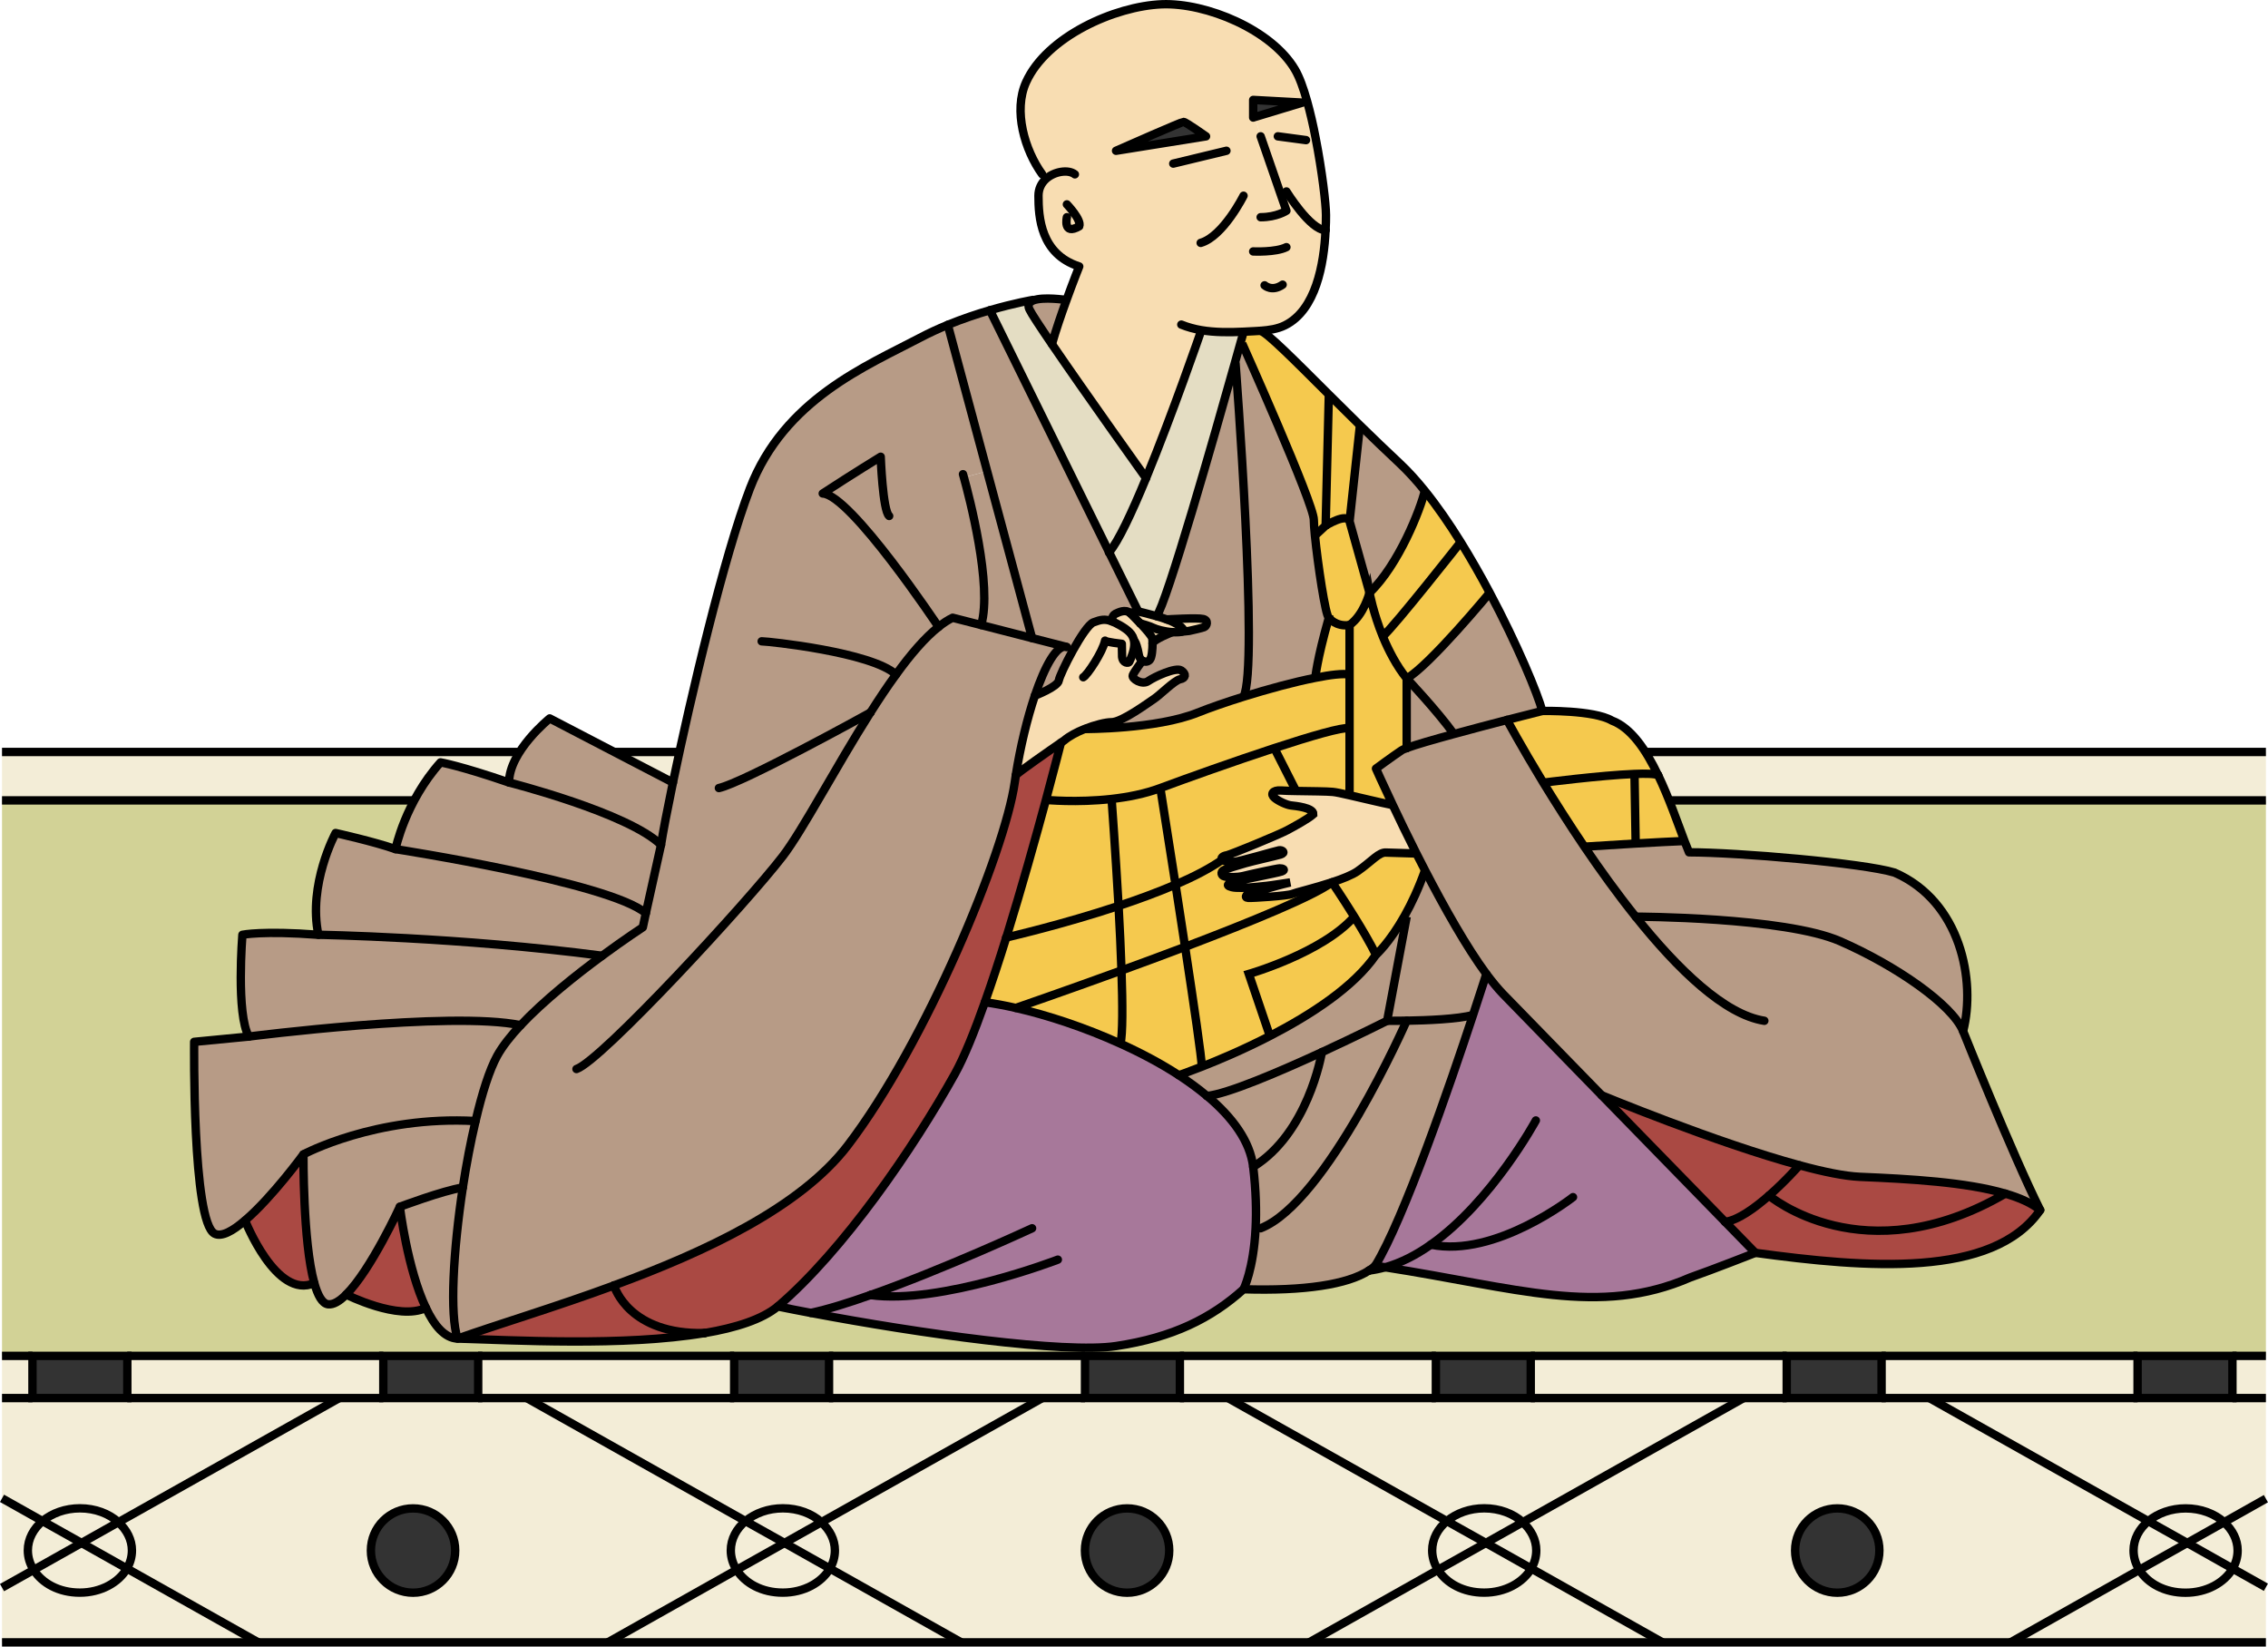 <?xml version="1.0" encoding="UTF-8"?>
<svg xmlns="http://www.w3.org/2000/svg" viewBox="0 0 270.4 196.26">
  <defs>
    <style>
      .cls-1 {
        fill: #f8ddb2;
      }

      .cls-1, .cls-2, .cls-3, .cls-4, .cls-5, .cls-6, .cls-7, .cls-8, .cls-9 {
        stroke-width: 0px;
      }

      .cls-10 {
        stroke-miterlimit: 10;
      }

      .cls-10, .cls-11 {
        fill: none;
        stroke: #000;
      }

      .cls-2 {
        fill: #f3edd7;
      }

      .cls-11 {
        stroke-linecap: round;
        stroke-linejoin: round;
      }

      .cls-3 {
        fill: #e4ddc3;
      }

      .cls-4 {
        fill: #333;
      }

      .cls-5 {
        fill: #a7789a;
      }

      .cls-6 {
        fill: #d2d296;
      }

      .cls-7 {
        fill: #aa4943;
      }

      .cls-8 {
        fill: #b79b86;
      }

      .cls-9 {
        fill: #f5c94e;
      }
    </style>
  </defs>
  <g id="_畳" data-name="畳">
    <g>
      <g>
        <rect class="cls-2" x=".24" y="161.61" width="3.62" height="5.03"/>
        <path class="cls-2" d="m270.15,189.19v6.57h-30.45l15.35-8.63c1.03,1.62,3.11,2.72,5.51,2.72s4.62-1.18,5.62-2.88l3.97,2.23Z"/>
        <path class="cls-2" d="m270.15,178.63v10.56l-3.97-2.23c.38-.65.59-1.38.59-2.14,0-1.3-.62-2.48-1.62-3.38l4.99-2.8Z"/>
        <path class="cls-2" d="m270.15,166.64v11.99l-4.99,2.8c-1.14-1.01-2.77-1.64-4.59-1.64s-3.31.58-4.44,1.51l-26.1-14.67h40.12Z"/>
        <polygon class="cls-2" points="270.15 89.63 270.15 95.4 1.13 95.4 .24 95.4 .24 89.63 270.15 89.63"/>
        <rect class="cls-2" x="266.16" y="161.61" width="3.99" height="5.03"/>
        <path class="cls-2" d="m266.78,184.81c0,.76-.21,1.49-.59,2.14l-5.42-3.05,4.39-2.47c1,.89,1.62,2.08,1.62,3.38Z"/>
        <path class="cls-2" d="m260.77,183.91l5.42,3.05c-1,1.7-3.13,2.88-5.62,2.88s-4.48-1.1-5.51-2.72l5.71-3.21Z"/>
        <rect class="cls-4" x="254.85" y="161.61" width="11.31" height="5.03"/>
        <path class="cls-2" d="m265.16,181.44l-4.39,2.47-4.64-2.61c1.13-.93,2.7-1.51,4.44-1.51,1.82,0,3.46.63,4.59,1.64Z"/>
        <path class="cls-2" d="m260.77,183.91l-5.71,3.21c-.44-.69-.69-1.48-.69-2.31,0-1.37.68-2.61,1.77-3.51l4.64,2.61Z"/>
        <path class="cls-2" d="m230.03,166.64l26.1,14.67c-1.09.9-1.77,2.14-1.77,3.51,0,.83.25,1.62.69,2.31l-15.35,8.63h-41.48l-15.65-8.8c.38-.65.59-1.38.59-2.14,0-1.3-.62-2.48-1.62-3.37l26.34-14.81h22.15Zm-5.97,18.18c0-2.77-2.25-5.02-5.02-5.02s-5.03,2.25-5.03,5.02,2.25,5.03,5.03,5.03,5.02-2.25,5.02-5.03Z"/>
        <polygon class="cls-2" points="254.85 166.64 230.03 166.64 224.33 166.64 224.33 161.61 254.85 161.61 254.85 166.64"/>
        <rect class="cls-4" x="213.02" y="161.61" width="11.31" height="5.03"/>
        <path class="cls-4" d="m219.05,179.79c2.77,0,5.02,2.25,5.02,5.02s-2.25,5.03-5.02,5.03-5.03-2.25-5.03-5.03,2.25-5.02,5.03-5.02Z"/>
        <path class="cls-2" d="m207.88,166.64l-26.34,14.81c-1.14-1.02-2.77-1.65-4.59-1.65s-3.31.58-4.44,1.51l-26.1-14.67h61.47Z"/>
        <polygon class="cls-2" points="182.5 166.64 182.5 161.61 213.02 161.61 213.02 166.64 207.88 166.64 182.5 166.64"/>
        <path class="cls-2" d="m198.21,195.76h-42.13l15.35-8.63c1.03,1.62,3.12,2.72,5.51,2.72s4.62-1.18,5.62-2.88l15.65,8.8Z"/>
        <path class="cls-2" d="m183.16,184.81c0,.76-.21,1.49-.59,2.14l-5.42-3.05,4.39-2.47c1,.89,1.62,2.07,1.62,3.37Z"/>
        <path class="cls-2" d="m177.15,183.91l5.42,3.05c-1,1.7-3.13,2.88-5.62,2.88s-4.48-1.1-5.51-2.72l5.71-3.21Z"/>
        <rect class="cls-4" x="171.19" y="161.61" width="11.31" height="5.03"/>
        <path class="cls-2" d="m176.95,179.79c1.82,0,3.46.63,4.59,1.65l-4.39,2.47-4.64-2.61c1.13-.93,2.7-1.51,4.44-1.51Z"/>
        <path class="cls-2" d="m177.15,183.91l-5.71,3.21c-.44-.69-.69-1.48-.69-2.31,0-1.37.68-2.61,1.77-3.51l4.64,2.61Z"/>
        <path class="cls-2" d="m146.41,166.64l26.1,14.67c-1.09.9-1.77,2.14-1.77,3.51,0,.83.25,1.62.69,2.31l-15.35,8.63h-41.48l-15.65-8.8c.38-.65.59-1.38.59-2.14,0-1.3-.62-2.48-1.62-3.37l26.34-14.81h22.15Zm-7.02,18.18c0-2.77-2.25-5.02-5.02-5.02s-5.03,2.25-5.03,5.02,2.25,5.03,5.03,5.03,5.02-2.25,5.02-5.03Z"/>
        <polygon class="cls-2" points="171.19 166.64 146.41 166.64 140.67 166.64 140.67 161.61 171.19 161.61 171.19 166.64"/>
        <rect class="cls-4" x="129.36" y="161.61" width="11.31" height="5.03"/>
        <path class="cls-4" d="m134.38,179.79c2.77,0,5.02,2.25,5.02,5.02s-2.25,5.03-5.02,5.03-5.03-2.25-5.03-5.03,2.25-5.02,5.03-5.02Z"/>
        <path class="cls-2" d="m124.26,166.64l-26.34,14.81c-1.14-1.02-2.77-1.65-4.59-1.65s-3.31.58-4.44,1.51l-26.1-14.67h61.47Z"/>
        <polygon class="cls-2" points="129.36 166.64 124.26 166.64 98.83 166.64 98.83 161.61 129.36 161.61 129.36 166.64"/>
        <path class="cls-2" d="m114.6,195.76h-42.13l15.35-8.63c1.03,1.62,3.11,2.72,5.51,2.72s4.62-1.18,5.62-2.88l15.65,8.8Z"/>
        <path class="cls-2" d="m99.54,184.81c0,.76-.21,1.49-.59,2.14l-5.42-3.05,4.39-2.47c1,.89,1.62,2.07,1.62,3.37Z"/>
        <path class="cls-2" d="m93.53,183.91l5.42,3.05c-1,1.7-3.13,2.88-5.62,2.88s-4.48-1.1-5.51-2.72l5.71-3.21Z"/>
        <rect class="cls-4" x="87.53" y="161.61" width="11.31" height="5.03"/>
        <path class="cls-2" d="m93.33,179.79c1.82,0,3.46.63,4.59,1.65l-4.39,2.47-4.64-2.61c1.13-.93,2.7-1.51,4.44-1.51Z"/>
        <path class="cls-2" d="m93.53,183.91l-5.71,3.21c-.44-.69-.69-1.48-.69-2.31,0-1.37.68-2.61,1.77-3.51l4.64,2.61Z"/>
        <path class="cls-2" d="m62.8,166.64l26.1,14.67c-1.09.9-1.77,2.14-1.77,3.51,0,.83.25,1.62.69,2.31l-15.35,8.63H30.79l-15.65-8.8c.38-.65.59-1.38.59-2.14,0-1.3-.62-2.48-1.62-3.37l26.34-14.81h22.34Zm-8.53,18.18c0-2.77-2.25-5.02-5.02-5.02s-5.03,2.25-5.03,5.02,2.25,5.03,5.03,5.03,5.02-2.25,5.02-5.03Z"/>
        <polygon class="cls-2" points="87.53 166.64 62.8 166.64 57 166.64 57 161.61 87.53 161.61 87.53 166.64"/>
        <rect class="cls-4" x="45.7" y="161.61" width="11.31" height="5.03"/>
        <path class="cls-4" d="m49.25,179.79c2.77,0,5.02,2.25,5.02,5.02s-2.25,5.03-5.02,5.03-5.03-2.25-5.03-5.03,2.25-5.02,5.03-5.02Z"/>
        <polygon class="cls-2" points="45.7 166.64 40.45 166.64 15.17 166.64 15.17 161.61 45.7 161.61 45.7 166.64"/>
        <path class="cls-2" d="m30.79,195.76H.24v-6.52l3.76-2.11c1.03,1.62,3.12,2.72,5.51,2.72s4.62-1.18,5.62-2.88l15.65,8.8Z"/>
        <path class="cls-2" d="m15.73,184.81c0,.76-.21,1.49-.59,2.14l-5.42-3.05,4.39-2.47c1,.89,1.62,2.07,1.62,3.37Z"/>
        <rect class="cls-4" x="3.87" y="161.61" width="11.31" height="5.03"/>
        <path class="cls-2" d="m9.72,183.91l5.42,3.05c-1,1.7-3.13,2.88-5.62,2.88s-4.48-1.1-5.51-2.72l5.71-3.21Z"/>
        <path class="cls-2" d="m9.52,179.79c1.82,0,3.46.63,4.59,1.65l-4.39,2.47-4.64-2.61c1.13-.93,2.7-1.51,4.44-1.51Z"/>
        <path class="cls-2" d="m9.72,183.91l-5.71,3.21c-.44-.69-.69-1.48-.69-2.31,0-1.37.68-2.61,1.77-3.51l4.64,2.61Z"/>
        <path class="cls-2" d="m.24,178.59l4.84,2.72c-1.09.9-1.77,2.14-1.77,3.51,0,.83.25,1.62.69,2.31l-3.76,2.11v-10.65Z"/>
        <polygon class="cls-6" points="213.02 161.61 182.5 161.61 171.19 161.61 140.67 161.61 129.36 161.61 98.83 161.61 87.53 161.61 57 161.61 45.7 161.61 15.17 161.61 3.87 161.61 .24 161.61 .24 95.4 1.13 95.4 270.15 95.4 270.15 161.61 266.16 161.61 254.85 161.61 224.33 161.61 213.02 161.61"/>
        <path class="cls-2" d="m.24,166.64h40.21l-26.34,14.81c-1.14-1.02-2.77-1.65-4.59-1.65s-3.31.58-4.44,1.51l-4.84-2.72v-11.95Z"/>
      </g>
      <g>
        <polyline class="cls-10" points="270.15 195.76 239.7 195.76 198.21 195.76 156.08 195.76 114.6 195.76 72.46 195.76 30.79 195.76 .24 195.76"/>
        <line class="cls-10" x1=".24" y1="89.63" x2="270.15" y2="89.63"/>
        <line class="cls-10" x1=".24" y1="95.4" x2="270.15" y2="95.4"/>
        <line class="cls-10" x1="266.16" y1="161.61" x2="270.15" y2="161.61"/>
        <line class="cls-10" x1="224.33" y1="161.61" x2="254.85" y2="161.61"/>
        <line class="cls-10" x1="182.5" y1="161.61" x2="213.02" y2="161.61"/>
        <line class="cls-10" x1="140.67" y1="161.61" x2="171.19" y2="161.61"/>
        <line class="cls-10" x1="98.83" y1="161.61" x2="129.36" y2="161.61"/>
        <line class="cls-10" x1="57" y1="161.61" x2="87.53" y2="161.61"/>
        <line class="cls-10" x1="15.17" y1="161.61" x2="45.7" y2="161.61"/>
        <line class="cls-10" x1=".24" y1="161.61" x2="3.87" y2="161.61"/>
        <line class="cls-10" x1="266.16" y1="166.64" x2="270.15" y2="166.64"/>
        <polyline class="cls-10" points="224.33 166.64 230.03 166.64 254.85 166.64"/>
        <polyline class="cls-10" points="182.5 166.64 207.88 166.64 213.02 166.64"/>
        <polyline class="cls-10" points="140.67 166.64 146.41 166.64 171.19 166.64"/>
        <polyline class="cls-10" points="98.83 166.64 124.26 166.64 129.36 166.64"/>
        <polyline class="cls-10" points="57 166.64 62.8 166.64 87.53 166.64"/>
        <polyline class="cls-10" points="15.17 166.64 40.45 166.64 45.7 166.64"/>
        <line class="cls-10" x1=".24" y1="166.64" x2="3.87" y2="166.64"/>
        <polyline class="cls-10" points="72.46 195.76 87.81 187.12 93.53 183.91 97.92 181.44 124.26 166.64"/>
        <polyline class="cls-10" points="114.6 195.76 98.95 186.96 93.53 183.91 88.89 181.31 62.8 166.64"/>
        <path class="cls-10" d="m139.4,184.81c0,2.78-2.25,5.03-5.02,5.03s-5.03-2.25-5.03-5.03,2.25-5.02,5.03-5.02,5.02,2.25,5.02,5.02Z"/>
        <path class="cls-10" d="m224.07,184.81c0,2.78-2.25,5.03-5.02,5.03s-5.03-2.25-5.03-5.03,2.25-5.02,5.03-5.02,5.02,2.25,5.02,5.02Z"/>
        <path class="cls-10" d="m97.92,181.44c1,.89,1.62,2.07,1.62,3.37,0,.76-.21,1.49-.59,2.14-1,1.7-3.13,2.88-5.62,2.88s-4.48-1.1-5.51-2.72c-.44-.69-.69-1.48-.69-2.31,0-1.37.68-2.61,1.77-3.51,1.13-.93,2.7-1.51,4.44-1.51,1.82,0,3.46.63,4.59,1.65Z"/>
        <polyline class="cls-10" points=".24 189.23 4.01 187.12 9.72 183.91 14.11 181.44 40.45 166.64"/>
        <polyline class="cls-10" points="30.79 195.76 15.14 186.96 9.72 183.91 5.08 181.31 .24 178.59"/>
        <path class="cls-10" d="m14.11,181.44c1,.89,1.62,2.07,1.62,3.37,0,.76-.21,1.49-.59,2.14-1,1.7-3.13,2.88-5.62,2.88s-4.48-1.1-5.51-2.72c-.44-.69-.69-1.48-.69-2.31,0-1.37.68-2.61,1.77-3.51,1.13-.93,2.7-1.51,4.44-1.51,1.82,0,3.46.63,4.59,1.65Z"/>
        <polyline class="cls-10" points="156.08 195.76 171.43 187.12 177.15 183.91 181.54 181.44 207.88 166.64"/>
        <polyline class="cls-10" points="198.21 195.76 182.57 186.96 177.15 183.91 172.51 181.31 146.41 166.64"/>
        <path class="cls-10" d="m181.54,181.44c1,.89,1.62,2.07,1.62,3.37,0,.76-.21,1.49-.59,2.14-1,1.7-3.13,2.88-5.62,2.88s-4.48-1.1-5.51-2.72c-.44-.69-.69-1.48-.69-2.31,0-1.37.68-2.61,1.77-3.51,1.13-.93,2.7-1.51,4.44-1.51,1.82,0,3.46.63,4.59,1.65Z"/>
        <polyline class="cls-10" points="239.7 195.76 255.05 187.12 260.77 183.91 265.16 181.44 270.15 178.63"/>
        <polyline class="cls-10" points="270.15 189.19 266.18 186.96 260.77 183.91 256.13 181.31 230.03 166.64"/>
        <path class="cls-10" d="m265.16,181.44c1,.89,1.62,2.08,1.62,3.38,0,.76-.21,1.49-.59,2.14-1,1.7-3.13,2.88-5.62,2.88s-4.48-1.1-5.51-2.72c-.44-.69-.69-1.48-.69-2.31,0-1.37.68-2.61,1.77-3.51,1.13-.93,2.7-1.51,4.44-1.51,1.82,0,3.46.63,4.59,1.64Z"/>
        <path class="cls-10" d="m54.27,184.81c0,2.78-2.25,5.03-5.02,5.03s-5.03-2.25-5.03-5.03,2.25-5.02,5.03-5.02,5.02,2.25,5.02,5.02Z"/>
        <rect class="cls-10" x="3.87" y="161.61" width="11.31" height="5.03"/>
        <rect class="cls-10" x="45.7" y="161.61" width="11.31" height="5.03"/>
        <rect class="cls-10" x="87.53" y="161.61" width="11.31" height="5.03"/>
        <rect class="cls-10" x="129.36" y="161.61" width="11.31" height="5.03"/>
        <rect class="cls-10" x="171.19" y="161.61" width="11.31" height="5.03"/>
        <rect class="cls-10" x="213.02" y="161.61" width="11.31" height="5.03"/>
        <rect class="cls-10" x="254.85" y="161.61" width="11.31" height="5.03"/>
      </g>
    </g>
  </g>
  <g id="_レイヤー_2" data-name="レイヤー 2">
    <g>
      <g>
        <path class="cls-8" d="m195.01,109.26s17.72.03,24.36,2.92c6.64,2.9,13.39,7.55,14.68,10.73,0,0,5.87,14.68,9.19,21.32-1-.82-2.44-1.46-4.16-1.96-4.64-1.37-11.37-1.75-17.33-2-1.83-.08-4.37-.6-7.22-1.38-9.92-2.68-23.57-8.34-23.57-8.34-4.97-5.1-9.58-9.82-11.76-12.07-.63-.65-1.29-1.46-1.99-2.39-2.38-3.23-5.02-7.93-7.31-12.35-.35-.68-.69-1.35-1.03-2.01-1.09-2.16-2.07-4.19-2.85-5.85-1.22-2.57-1.97-4.27-1.97-4.27,0,0,1.87-1.38,3.06-2.18.1-.07.31-.16.6-.26h0c1.05-.4,3.21-1.02,5.63-1.68,2.11-.58,4.42-1.18,6.33-1.68,0,0,1.67,3.1,4.33,7.48,1.4,2.28,3.06,4.91,4.9,7.63,1.88,2.77,3.95,5.65,6.11,8.34Z"/>
        <path class="cls-7" d="m239.08,142.27c1.72.5,3.16,1.14,4.16,1.96-5.62,8.17-20.81,6.89-33.96,5.1,0,0-1.4-1.43-3.6-3.69,1.53-.2,3.52-1.64,5.23-3.14,0,0,11.28,9.59,28.17-.23Z"/>
        <path class="cls-7" d="m221.75,140.27c5.96.25,12.69.63,17.33,2-16.89,9.82-28.17.23-28.17.23,2.01-1.76,3.62-3.61,3.62-3.61,2.85.78,5.39,1.3,7.22,1.38Z"/>
        <path class="cls-8" d="m225.88,104.01c7.91,3.45,9.7,12.9,8.17,18.9-1.29-3.18-8.04-7.83-14.68-10.73-6.64-2.89-24.36-2.92-24.36-2.92-2.16-2.69-4.23-5.57-6.11-8.34,0,0,2.97-.19,6.11-.38,2.17-.13,4.42-.24,5.82-.3.19.48.37.94.54,1.35,5.74,0,20.81,1.28,24.51,2.42Z"/>
        <path class="cls-7" d="m214.53,138.89s-1.61,1.85-3.62,3.61c-1.71,1.5-3.7,2.94-5.23,3.14-3.61-3.7-9.38-9.61-14.72-15.09,0,0,13.65,5.66,23.57,8.34Z"/>
        <path class="cls-5" d="m165.15,151.05c-.39-.06-.79-.12-1.19-.18,3.41-5.54,8.96-21.7,11.66-29.89.98-2.97,1.59-4.89,1.59-4.89.7.93,1.36,1.74,1.99,2.39,2.18,2.25,6.79,6.97,11.76,12.07,5.34,5.48,11.11,11.39,14.72,15.09,2.2,2.26,3.6,3.69,3.6,3.69,0,0-5.23,2.05-7.78,2.94-10.84,4.73-20.71,1.2-36.35-1.22Z"/>
        <path class="cls-9" d="m197.69,92.4c1.27,2.64,2.28,5.57,3.14,7.84-1.4.06-3.65.17-5.82.3l-.14-8.29c1.4-.06,2.46-.03,2.81.15h.01Z"/>
        <path class="cls-9" d="m197.68,92.4c-.35-.18-1.41-.21-2.81-.15-4.05.16-10.87,1.04-10.87,1.04-2.66-4.38-4.33-7.48-4.33-7.48,2.42-.62,4.21-1.07,4.21-1.07,0,0,6.13-.13,8.3,1.15,2.29.86,4.07,3.49,5.5,6.51Z"/>
        <path class="cls-9" d="m194.87,92.25l.14,8.29c-3.14.19-6.11.38-6.11.38-1.84-2.72-3.5-5.35-4.9-7.63,0,0,6.82-.88,10.87-1.04Z"/>
        <path class="cls-8" d="m183.88,84.74s-1.79.45-4.21,1.07c-1.91.5-4.22,1.1-6.33,1.68-1.97-2.75-5.63-6.62-5.63-6.62,2.72-1.54,9.9-10.22,9.9-10.22,3.32,6.23,5.74,12.1,6.27,14.09Z"/>
        <path class="cls-8" d="m177.21,116.09s-.61,1.92-1.59,4.89c-1.85.5-5.5.64-7.91.68-1.37.02-2.33.01-2.33.01l2.33-12.41-.23-.13c.8-1.42,1.64-3.2,2.42-5.39,2.29,4.42,4.93,9.12,7.31,12.35Z"/>
        <path class="cls-9" d="m174.15,64.61c1.22,1.97,2.39,4.02,3.46,6.04,0,0-7.18,8.68-9.9,10.22-1.24-1.56-2.17-3.37-2.85-5.02,1.46-1.29,9.29-11.24,9.29-11.24Z"/>
        <path class="cls-8" d="m175.62,120.98c-2.7,8.19-8.25,24.35-11.66,29.89-.21.2-.46.39-.74.57h-.01c-2.54,1.66-7.71,2.46-14.95,2.23,0,0,1.19-2.32,1.44-7.29l.6.02c7.88-3.07,17.41-24.74,17.41-24.74,2.41-.04,6.06-.18,7.91-.68Z"/>
        <path class="cls-9" d="m169.87,58.5c1.47,1.82,2.91,3.91,4.28,6.11,0,0-7.83,9.95-9.29,11.24-1.15-2.82-1.58-5.2-1.58-5.2,3.48-3.32,6.1-10,6.59-12.15Z"/>
        <path class="cls-8" d="m167.71,80.87s3.66,3.87,5.63,6.62c-2.42.66-4.58,1.28-5.63,1.67v-8.29Z"/>
        <path class="cls-9" d="m168.87,101.73c.34.66.68,1.33,1.03,2.01-.78,2.19-1.62,3.97-2.42,5.39-1.84,3.28-3.43,4.67-3.43,4.67-.64-1.3-1.63-2.99-2.59-4.54-1.37-2.21-2.65-4.1-2.65-4.1,1.24-.41,2.41-.87,3.05-1.32,1.73-1.21,2.55-2.31,3.43-2.22l3.58.11Z"/>
        <path class="cls-1" d="m168.87,101.73l-3.58-.11c-.88-.09-1.7,1.01-3.43,2.22-.64.45-1.81.91-3.05,1.32-2.1.69-4.41,1.24-4.75,1.39-.54.23-4.67.5-5.26.47-.58-.04-.03-.58.31-.59.33,0,2.55-.75,4.72-1.25l-2.22.33s-3.71.51-4.75.23c-1.04-.27-.04-.52.39-.66.42-.14,5-1.01,5.56-1.21.55-.21.09-.38-.25-.37-.33.01-3.64.73-4.33.91-.7.17-1.75.17-2.21.06s-.46-.51-.21-.7c.25-.18,1.89-.65,2.71-.89s3.51-.84,4.16-1.03c.65-.2.22-.57-.19-.5-.4.07-4.81,1.38-5.34,1.37-.54-.01-1.25-.03-1.44-.24-.2-.22.05-.45.56-.54.51-.1,6.26-2.48,7.17-2.97s2.52-1.36,3.14-1.92c.04-.79-2.16-.99-2.67-1.05s-1.5-.51-1.97-.92c-.48-.4-.26-.92.77-.86.43.03,1.08.05,1.81.06,1.66.03,3.7.04,4.38.11.35.03,1.1.19,2,.4,1.56.35,3.61.86,5.01,1.14l.11-.05c.78,1.66,1.76,3.69,2.85,5.85Z"/>
        <path class="cls-8" d="m169.87,58.5c-.49,2.15-3.11,8.83-6.59,12.15l-2.38-8.51,1.24-11.45c1.53,1.49,3.13,3.04,4.76,4.56.99.93,1.99,2.03,2.97,3.25Z"/>
        <path class="cls-9" d="m167.71,80.87v8.29h0c-.29.11-.5.2-.6.27-1.19.8-3.06,2.18-3.06,2.18,0,0,.75,1.7,1.97,4.27l-.11.05c-1.4-.28-3.45-.79-5.01-1.14v-20.29c1.72-1.23,2.38-3.85,2.38-3.85,0,0,.43,2.38,1.58,5.2.68,1.65,1.61,3.46,2.85,5.02Z"/>
        <path class="cls-8" d="m157.6,125.41c-5.08,2.34-11.22,4.97-13.69,5.22h-.01c-1.02-.86-2.15-1.68-3.35-2.47,0,0,1.05-.36,2.73-1.02,2.04-.8,5.01-2.05,8.12-3.66,4.83-2.49,10.03-5.84,12.65-9.68,0,0,1.59-1.39,3.43-4.67l.23.13-2.33,12.41s-3.52,1.77-7.78,3.74Z"/>
        <path class="cls-8" d="m165.38,121.67s.96.01,2.33-.01c0,0-9.53,21.67-17.41,24.74l-.6-.02c.1-2,.05-4.42-.29-7.3,6.49-4,8.12-13.26,8.19-13.67,4.26-1.97,7.78-3.74,7.78-3.74Z"/>
        <path class="cls-9" d="m160.9,62.14l2.38,8.51s-.66,2.62-2.38,3.85c-1.66.24-2.47-.87-2.47-.87-.41-.27-1.32-6.4-1.66-9.8l1.28-1.18s2.51-1.57,2.85-.51Z"/>
        <path class="cls-9" d="m162.14,50.69l-1.24,11.45c-.34-1.06-2.85.51-2.85.51l.38-15.63c1.16,1.16,2.41,2.39,3.71,3.67Z"/>
        <path class="cls-9" d="m161.46,109.26c.96,1.55,1.95,3.24,2.59,4.54-2.62,3.84-7.82,7.19-12.65,9.68l-2.51-7.39s8.79-2.52,12.57-6.83Z"/>
        <path class="cls-9" d="m158.81,105.16s1.28,1.89,2.65,4.1c-3.78,4.31-12.57,6.83-12.57,6.83l2.51,7.39c-3.11,1.61-6.08,2.86-8.12,3.66,0-.99-.94-7.37-1.99-14.28,7.81-2.97,15.39-6.07,17.52-7.7Z"/>
        <path class="cls-9" d="m160.9,88.52v6.27c-.9-.21-1.65-.37-2-.4-.68-.07-2.72-.08-4.38-.11l-2.59-5.11c4.32-1.42,8.07-2.51,8.97-2.39v1.74Z"/>
        <path class="cls-9" d="m132.53,95.23c-4.18.47-7.83.11-7.83.11,1.1-4.08,1.79-6.82,1.79-6.82.25-.17.39-.27.39-.27.58-.5,1.49-.99,2.43-1.36,0,0,8.54.04,13.49-1.95,1.45-.58,3.38-1.25,5.46-1.9,2.89-.9,6.05-1.76,8.56-2.25,1.84-.37,3.32-.54,4.08-.39v6.38c-.9-.12-4.65.97-8.97,2.39-4.88,1.6-10.5,3.61-13.59,4.76-1.84.69-3.88,1.08-5.81,1.3Z"/>
        <path class="cls-9" d="m160.9,74.5v5.9c-.76-.15-2.24.02-4.08.39,0,0,.16-2.05,1.61-7.16,0,0,.81,1.11,2.47.87Z"/>
        <path class="cls-9" d="m158.43,47.02l-.38,15.63-1.28,1.18c-.08-.82-.13-1.48-.13-1.86,0-1.96-8.54-21.02-8.54-21.02l-.21-.06c.24-.83.37-1.3.37-1.3v-.05c.46-.02.91-.04,1.36-.07.23-.01.45-.03.68-.04.87.32,4,3.47,8.13,7.59Z"/>
        <path class="cls-1" d="m158.09,25.63c0,.56-.01,1.16-.05,1.8-1.83,0-4.67-4.61-4.67-4.61l-.71.25-2.14-6.19,1.83-.63,3.36.45,1.15-.22c.77,3.93,1.23,7.89,1.23,9.15Z"/>
        <path class="cls-9" d="m154.06,106.55c.34-.15,2.65-.7,4.75-1.39-2.13,1.63-9.71,4.73-17.52,7.7-.38-2.48-.77-5.03-1.14-7.42,2.17-.94,4.11-1.93,5.56-2.96.19.21.9.23,1.44.24.53,0,4.94-1.3,5.34-1.37.41-.07.84.3.19.5-.65.19-3.34.79-4.16,1.03s-2.46.71-2.71.89c-.25.19-.25.59.21.7s1.51.11,2.21-.06c.69-.18,4-.9,4.33-.91.34-.01.8.16.25.37-.56.2-5.14,1.07-5.56,1.21-.43.14-1.43.39-.39.66,1.04.28,4.75-.23,4.75-.23l2.22-.33c-2.17.5-4.39,1.25-4.72,1.25-.34.01-.89.55-.31.59.59.03,4.72-.24,5.26-.47Z"/>
        <path class="cls-1" d="m143.19,39.35l-.04.24s-3.34,9.7-6.51,17.4c0,0-7.17-10.03-11.23-15.98h.01c.46-1.65,1.12-3.57,1.73-5.24.81-2.24,1.52-4.01,1.52-4.01-4.6-1.47-4.86-5.87-4.86-8.43,0-.84.35-1.49.85-1.97l-.4-.58c-2.09-2.89-3.47-7.57-1.93-10.98,2.45-5.44,10.59-9.07,16.2-9.29,5.3-.2,13.08,3.04,15.86,7.77.53.89,1.01,2.23,1.45,3.79l-.56.16-5.87-.32v2.1l.19-.06.7,2.3.22.63,2.14,6.19.71-.25s2.84,4.61,4.67,4.61c-.19,4.09-1.16,9.51-4.83,11.34-.9.45-1.9.58-2.91.66-.23.01-.45.03-.68.04-.45.03-.9.05-1.36.07-1.7.08-3.42.09-5.07-.19Zm-10.13-21.38l10.73-1.72s-2.42-1.72-2.68-1.72-6.89,2.93-8.05,3.44Z"/>
        <path class="cls-8" d="m156.77,63.83c.34,3.4,1.25,9.53,1.66,9.8-1.45,5.11-1.61,7.16-1.61,7.16-2.51.49-5.67,1.35-8.56,2.25,1.85-3.42-.96-39.81-.96-39.81l-.06-.02c.27-.93.49-1.72.65-2.32l.21.06s8.54,19.06,8.54,21.02c0,.38.05,1.04.13,1.86Z"/>
        <path class="cls-1" d="m156.86,16.48l-1.15.22-3.36-.45-1.83.63-.22-.63-.7-2.3,5.68-1.72.56-.16c.38,1.36.73,2.88,1.02,4.41Z"/>
        <path class="cls-8" d="m143.91,130.63c2.47-.25,8.61-2.88,13.69-5.22-.07.41-1.7,9.67-8.19,13.67-.36-3.03-2.45-5.89-5.5-8.45Z"/>
        <path class="cls-9" d="m153.91,96c.51.06,2.71.26,2.67,1.05-.62.56-2.23,1.43-3.14,1.92s-6.66,2.87-7.17,2.97c-.51.09-.76.32-.56.54-1.45,1.03-3.39,2.02-5.56,2.96-.98-6.3-1.81-11.51-1.81-11.51,3.09-1.15,8.71-3.16,13.59-4.76l2.59,5.11c-.73-.01-1.38-.03-1.81-.06-1.03-.06-1.25.46-.77.86.47.41,1.46.86,1.97.92Z"/>
        <polygon class="cls-4" points="155.28 12.23 149.6 13.95 149.41 14.01 149.41 11.91 155.28 12.23"/>
        <path class="cls-5" d="m96.67,156.49c-1.37-.26-2.69-.51-3.94-.77,7.83-6.68,16.17-18.85,21.11-27.71,1.09-1.96,2.33-5.01,3.58-8.55,1.13.15,2.37.38,3.69.68,3.81.87,8.26,2.34,12.48,4.26,2.45,1.11,4.83,2.37,6.96,3.76,1.2.79,2.33,1.61,3.35,2.47h.01c3.05,2.56,5.14,5.42,5.5,8.45.34,2.88.39,5.3.29,7.3-.25,4.97-1.44,7.29-1.44,7.29-3.83,3.45-8.42,5.75-15.2,6.77-6.13.92-23.42-1.49-36.39-3.95Z"/>
        <path class="cls-8" d="m147.3,43.23s2.81,36.39.96,39.81c-2.08.65-4.01,1.32-5.46,1.9-4.95,1.99-13.49,1.95-13.49,1.95,1.23-.49,2.52-.81,3.22-.81,1.23,0,4.41-2.35,5.08-2.79.66-.43,2.43-2.21,3.09-2.33s.77-.62.13-1.05c-.65-.42-3.2.76-3.93,1.27-.73.52-2-.28-1.85-.69.15-.4,1.15-1.74,1.15-1.74.3.19.68.14.89-.11.25-.3.32-1.27.32-1.95.16-.5,2.36-1.34,2.36-1.34.25.01.5.02.75,0,.16-.01.28-.03.37-.06l.88-.09.22-.05c.22-.05,1.27-.28,1.58-.4s.57-.81-.13-.97c-.69-.17-4.32.05-4.32.05h0c-.37-.13-.8-.26-1.23-.39,1.15-1.35,6.98-21.78,9.35-30.23l.06.02Z"/>
        <path class="cls-3" d="m148.26,39.54v.05s-.13.47-.37,1.3c-.16.6-.38,1.39-.65,2.32-2.37,8.45-8.2,28.88-9.35,30.23-1.09-.31-2.18-.56-2.18-.56l-3.48-7.06c1.07-1.21,2.72-4.73,4.41-8.83,3.17-7.7,6.51-17.4,6.51-17.4l.04-.24c1.65.28,3.37.27,5.07.19Z"/>
        <path class="cls-4" d="m143.79,16.25l-10.73,1.72c1.16-.51,7.8-3.44,8.05-3.44s2.68,1.72,2.68,1.72Z"/>
        <path class="cls-1" d="m143.44,73.78c.7.16.44.85.13.97s-1.36.35-1.58.4l-.22.05-.88.09c.57-.21-.32-.85-1.34-1.29-.13-.05-.27-.11-.43-.16h0s3.63-.23,4.32-.06Z"/>
        <path class="cls-9" d="m141.29,112.86c1.05,6.91,1.99,13.29,1.99,14.28-1.68.66-2.73,1.02-2.73,1.02-2.13-1.39-4.51-2.65-6.96-3.76h0c.27-1.15.26-4.59.12-8.73,2.43-.88,5.02-1.84,7.58-2.81Z"/>
        <path class="cls-1" d="m135.22,76.47h.08c.12.14.33.75.48,1.6.06.34.22.56.42.68,0,0-1,1.34-1.15,1.74-.15.41,1.12,1.21,1.85.69.73-.51,3.28-1.69,3.93-1.27.64.43.53.93-.13,1.05s-2.43,1.9-3.09,2.33c-.67.44-3.85,2.79-5.08,2.79-.7,0-1.99.32-3.22.81-.94.37-1.85.86-2.43,1.36,0,0-.14.1-.39.27-1.24.85-5.08,3.52-5.38,3.88.54-3.4,1.36-6.77,2.27-9.48,0,0,2.75-1.06,2.86-1.82.1-.76,3-6.5,4.13-6.92.84-.32,1.35-.44,2.17-.13.29.11.61.27,1,.49.91.53,1.57,1.04,1.68,1.93Z"/>
        <path class="cls-1" d="m139.55,74c1.02.44,1.91,1.08,1.34,1.29-.09.03-.21.05-.37.06-.25.02-.5.01-.75,0-.97-.07-1.9-.34-2.24-.51-.4-.21-1.46-.5-1.58-.54h0c-.46-.49-.91-.94-1.14-1.17-.03-.03-.05-.05-.08-.07h0s.99-.18.99-.18c0,0,1.09.25,2.18.56.43.13.86.26,1.23.4.16.05.3.11.43.16Z"/>
        <path class="cls-9" d="m140.15,105.44c.37,2.39.76,4.94,1.14,7.42-2.56.97-5.15,1.93-7.58,2.81-.08-2.43-.21-5.1-.35-7.69,2.32-.77,4.66-1.63,6.79-2.54Z"/>
        <path class="cls-1" d="m139.77,75.35s-2.2.84-2.36,1.34c0-.25-.01-.45-.03-.58-.04-.29-.75-1.09-1.43-1.81.12.04,1.18.33,1.58.54.34.17,1.27.44,2.24.51Z"/>
        <path class="cls-9" d="m138.34,93.93s.83,5.21,1.81,11.51c-2.13.91-4.47,1.77-6.79,2.54-.37-6.5-.81-12.46-.83-12.75,1.93-.22,3.97-.61,5.81-1.3Z"/>
        <path class="cls-1" d="m137.41,76.69c0,.68-.07,1.65-.32,1.95-.21.25-.59.3-.89.11-.2-.12-.36-.34-.42-.68-.15-.85-.36-1.46-.48-1.61h-.08c-.11-.88-.77-1.39-1.68-1.92-.39-.22-.71-.38-1-.49-.05-.02.01-.67.43-.88.4-.19,1.19-.59,1.75-.11.03.02.05.04.08.07.23.23.68.68,1.14,1.17h0c.68.72,1.39,1.52,1.43,1.81.02.13.03.33.03.58Z"/>
        <path class="cls-8" d="m127.08,77.09l-4.03-1.03-5.36-19.9-4.69-17.44c1.77-.72,3.5-1.3,5.02-1.74l14.21,28.84,3.48,7.06-.99.17h0c-.56-.47-1.35-.07-1.75.12-.42.21-.48.86-.43.88-.82-.31-1.33-.19-2.17.13-1.13.42-4.03,6.16-4.13,6.92-.11.76-2.86,1.82-2.86,1.82,1.21-3.58,2.58-6.01,3.7-5.83Z"/>
        <path class="cls-9" d="m133.71,115.67c.14,4.14.15,7.58-.12,8.72h0c-4.22-1.91-8.67-3.38-12.48-4.25,0,0,5.64-1.94,12.6-4.47Z"/>
        <path class="cls-9" d="m133.36,107.98c.14,2.59.27,5.26.35,7.69-6.96,2.53-12.6,4.47-12.6,4.47-1.32-.3-2.56-.53-3.69-.68.85-2.4,1.72-5.04,2.55-7.72h.01c.3-.07,6.72-1.55,13.38-3.76Z"/>
        <path class="cls-9" d="m132.53,95.23c.02.29.46,6.25.83,12.75-6.66,2.21-13.08,3.69-13.38,3.76,1.81-5.85,3.51-11.93,4.72-16.4,0,0,3.65.36,7.83-.11Z"/>
        <path class="cls-3" d="m136.64,56.99c-1.69,4.1-3.34,7.62-4.41,8.83l-14.21-28.84c2.98-.87,5.13-1.23,5.13-1.23l.03.06c-.47.2-.7.52-.45,1.06.23.5,1.27,2.07,2.68,4.14,4.06,5.95,11.23,15.98,11.23,15.98Z"/>
        <path class="cls-8" d="m127.08,35.75l.07.02c-.61,1.67-1.27,3.59-1.73,5.23h-.01c-1.41-2.06-2.45-3.63-2.68-4.13-.25-.54-.02-.86.45-1.06,1.19-.47,3.9-.06,3.9-.06Z"/>
        <path class="cls-8" d="m114.92,56.91c.6,2.17,3.43,12.88,2.06,17.59l6.07,1.56,4.03,1.03c-1.12-.18-2.49,2.25-3.7,5.83-.91,2.71-1.73,6.08-2.27,9.48-.04.29-.09.58-.13.87-1.19,8.31-10.55,31-19.91,43.26-5.66,7.41-17.06,12.71-27.87,16.68h0c-7.06,2.61-13.85,4.64-18.64,6.34-.96-2.81-.52-10.51.62-18.01.42-2.75.94-5.48,1.52-7.92.77-3.31,1.66-6.11,2.58-7.78.63-1.14,1.61-2.38,2.79-3.64,2.78-2.95,6.66-6.03,9.72-8.28,2.76-2.03,4.85-3.39,4.85-3.39l.36-1.68c.3-1.34.84-3.77,1.81-8.15.22-1.44.73-4.09,1.42-7.43,2.14-10.26,6.09-27.01,9.18-35.04,4.09-10.64,13.96-14.64,20.26-17.96,1.1-.58,2.22-1.09,3.33-1.55l4.69,17.44-2.77.75Z"/>
        <path class="cls-7" d="m126.49,88.52s-.69,2.74-1.79,6.82c-1.21,4.47-2.91,10.55-4.72,16.4h-.01c-.83,2.68-1.7,5.32-2.55,7.72-1.25,3.54-2.49,6.59-3.58,8.55-4.94,8.86-13.28,21.03-21.11,27.71-1.86,1.54-4.98,2.54-8.7,3.17h-.03c-8.94.21-10.71-5.37-10.8-5.67h0c10.81-3.98,22.21-9.28,27.87-16.69,9.36-12.26,18.72-34.95,19.91-43.26.04-.29.09-.58.13-.87.3-.36,4.14-3.03,5.38-3.88Z"/>
        <path class="cls-8" d="m117.69,56.16l5.36,19.9-6.07-1.56c1.37-4.71-1.46-15.42-2.06-17.59l2.77-.75Z"/>
        <path class="cls-7" d="m73.2,153.22c.09.3,1.86,5.88,10.8,5.67-9.54,1.62-23.01.84-29.44.66,4.79-1.7,11.58-3.73,18.64-6.33Z"/>
        <path class="cls-8" d="m65.54,85.63l14.69,7.64c-.69,3.34-1.2,5.99-1.42,7.43-3.95-3.83-18.12-7.43-18.12-7.43,0-3.73,4.85-7.64,4.85-7.64Z"/>
        <path class="cls-8" d="m78.81,100.7c-.97,4.38-1.51,6.81-1.81,8.15-4.38-3.7-29.85-7.64-29.85-7.64,0,0,1.15-5.62,5.37-10.34,0,0,2.29.38,8.17,2.4,0,0,14.17,3.6,18.12,7.43Z"/>
        <path class="cls-8" d="m77,108.85l-.36,1.68s-2.09,1.36-4.85,3.39c-16.98-2.23-33.83-2.5-33.83-2.5-1.27-6,2.05-12.13,2.05-12.13,0,0,4.59,1.02,7.14,1.92,0,0,25.47,3.94,29.85,7.64Z"/>
        <path class="cls-8" d="m71.79,113.92c-3.06,2.25-6.94,5.33-9.72,8.28-8.31-1.74-32.4,1.35-32.4,1.35-1.54-2.68-.77-12.13-.77-12.13,0,0,2.42-.51,9.06,0,0,0,16.85.27,33.83,2.5Z"/>
        <path class="cls-8" d="m62.07,122.2c-1.18,1.26-2.16,2.5-2.79,3.64-.92,1.67-1.81,4.47-2.58,7.78h-.01c-11.9-.67-20.51,3.97-20.51,3.97,0,0-3.76,5.15-6.97,7.88-1.45,1.25-2.8,2.01-3.63,1.57-2.68-1.41-2.43-22.86-2.43-22.86l6.52-.63s24.09-3.09,32.4-1.35Z"/>
        <path class="cls-8" d="m56.69,133.62h.01c-.58,2.44-1.1,5.17-1.52,7.92-2.44.39-7.51,2.3-7.51,2.3,0,0-3.44,7.51-6.4,10.46-.77.78-1.52,1.24-2.16,1.16-.7-.09-1.23-1.07-1.64-2.53-1.37-4.93-1.29-15.34-1.29-15.34,0,0,8.61-4.64,20.51-3.97Z"/>
        <path class="cls-8" d="m55.18,141.54c-1.14,7.5-1.58,15.2-.62,18.01-1.55-.05-2.8-1.57-3.78-3.66-2.21-4.64-3.11-12.05-3.11-12.05,0,0,5.07-1.91,7.51-2.3Z"/>
        <path class="cls-7" d="m47.67,143.84s.9,7.41,3.11,12.05c-3.26,1.57-9.51-1.59-9.51-1.59,2.96-2.95,6.4-10.46,6.4-10.46Z"/>
        <path class="cls-7" d="m37.47,152.93c-4.52,2.04-8.25-7.45-8.25-7.45h0c3.21-2.74,6.97-7.89,6.97-7.89,0,0-.08,10.41,1.29,15.34Z"/>
      </g>
      <g>
        <path class="cls-11" d="m124.26,20.78c-2.09-2.89-3.47-7.57-1.93-10.98,2.45-5.44,10.59-9.07,16.2-9.29,5.3-.2,13.08,3.04,15.86,7.77.53.89,1.01,2.23,1.45,3.79.38,1.36.73,2.88,1.02,4.41.77,3.93,1.23,7.89,1.23,9.15,0,.56-.01,1.16-.05,1.8-.19,4.09-1.16,9.51-4.83,11.34-.9.45-1.9.58-2.91.66-.23.01-.45.03-.68.04-.45.03-.9.05-1.36.07-1.7.08-3.42.09-5.07-.19-.8-.14-1.59-.35-2.35-.66"/>
        <path class="cls-11" d="m133.06,17.97c1.16-.51,7.8-3.44,8.05-3.44s2.68,1.72,2.68,1.72l-10.73,1.72Z"/>
        <polygon class="cls-11" points="149.6 13.95 149.41 14.01 149.41 11.91 155.28 12.23 149.6 13.95"/>
        <path class="cls-11" d="m150.3,16.25l.22.63,2.14,6.19.71,2.05s-1.15.77-3.07.77"/>
        <path class="cls-11" d="m148.26,23.33s-2.42,4.85-5.11,5.62"/>
        <path class="cls-11" d="m153.37,22.82s2.84,4.61,4.67,4.61h.01"/>
        <line class="cls-11" x1="139.88" y1="19.5" x2="146.22" y2="17.97"/>
        <line class="cls-11" x1="152.35" y1="16.25" x2="155.71" y2="16.7"/>
        <path class="cls-11" d="m149.41,29.97s2.68.13,3.96-.51"/>
        <path class="cls-11" d="m150.77,34.01s.88.81,2.15-.08"/>
        <path class="cls-11" d="m128.15,20.78c-.73-.6-2.44-.39-3.49.58-.5.48-.85,1.13-.85,1.97,0,2.56.26,6.96,4.86,8.43,0,0-.71,1.77-1.52,4.01-.61,1.67-1.27,3.59-1.73,5.23"/>
        <path class="cls-11" d="m127.2,25.89s-.51,2.23,1.47,1.08c.31-.76-1.47-2.61-1.47-2.61"/>
        <path class="cls-11" d="m127.08,35.75s-2.71-.41-3.9.06c-.47.2-.7.52-.45,1.06.23.5,1.27,2.07,2.68,4.14,4.06,5.95,11.23,15.98,11.23,15.98"/>
        <path class="cls-11" d="m143.15,39.59s-3.34,9.7-6.51,17.4c-1.69,4.1-3.34,7.62-4.41,8.83,0,.01-.01.02-.02.03"/>
        <path class="cls-11" d="m148.26,39.59s-.13.47-.37,1.3c-.16.6-.38,1.39-.65,2.32-2.37,8.45-8.2,28.88-9.35,30.23"/>
        <path class="cls-11" d="m197.68,92.4c-1.43-3.02-3.21-5.65-5.5-6.51-2.17-1.28-8.3-1.15-8.3-1.15-.53-1.99-2.95-7.86-6.27-14.09-1.07-2.02-2.24-4.07-3.46-6.04-1.37-2.2-2.81-4.29-4.28-6.11-.98-1.22-1.98-2.32-2.97-3.25-1.63-1.52-3.23-3.07-4.76-4.56-1.3-1.28-2.55-2.51-3.71-3.67-4.13-4.12-7.26-7.27-8.13-7.59"/>
        <path class="cls-11" d="m163.22,151.44c.28-.18.53-.37.74-.57.4.06.8.12,1.19.18,15.64,2.42,25.51,5.95,36.35,1.22,2.55-.89,7.78-2.94,7.78-2.94,13.15,1.79,28.34,3.07,33.96-5.1-3.32-6.64-9.19-21.32-9.19-21.32,1.53-6-.26-15.45-8.17-18.9-3.7-1.14-18.77-2.42-24.51-2.42-.17-.41-.35-.87-.54-1.35-.86-2.27-1.87-5.2-3.14-7.84"/>
        <path class="cls-11" d="m84.03,158.89c3.72-.63,6.84-1.63,8.7-3.17,1.25.26,2.57.51,3.94.77,12.97,2.46,30.26,4.87,36.39,3.95,6.78-1.02,11.37-3.32,15.2-6.77,7.24.23,12.41-.57,14.95-2.23"/>
        <path class="cls-11" d="m123.15,35.75s-2.15.36-5.13,1.23c-1.52.44-3.25,1.02-5.02,1.74-1.11.46-2.23.97-3.33,1.55-6.3,3.32-16.17,7.32-20.26,17.96-3.09,8.03-7.04,24.78-9.18,35.04-.69,3.34-1.2,5.99-1.42,7.43-.97,4.38-1.51,6.81-1.81,8.15l-.36,1.68s-2.09,1.36-4.85,3.39c-3.06,2.25-6.94,5.33-9.72,8.28-1.18,1.26-2.16,2.5-2.79,3.64-.92,1.67-1.81,4.47-2.58,7.78-.58,2.44-1.1,5.17-1.52,7.92-1.14,7.5-1.58,15.2-.62,18.01,6.43.18,19.9.96,29.44-.66"/>
        <path class="cls-11" d="m103.76,84.95c-4.17,6.57-8.07,14.03-10.44,17.11-4.25,5.53-21.61,24.34-24.59,25.36"/>
        <path class="cls-11" d="m127.2,77.12s-.08-.03-.12-.03l-4.03-1.03-6.07-1.56-3.4-.87c-.55.26-1.11.63-1.68,1.09-1.63,1.29-3.35,3.3-5.07,5.68-1.03,1.41-2.05,2.95-3.06,4.54"/>
        <path class="cls-11" d="m73.2,153.21c10.81-3.97,22.21-9.27,27.87-16.68,9.36-12.26,18.72-34.95,19.91-43.26.04-.29.09-.58.13-.87.54-3.4,1.36-6.77,2.27-9.48,1.21-3.58,2.58-6.01,3.7-5.83"/>
        <path class="cls-11" d="m80.23,93.27l-14.69-7.64s-4.85,3.91-4.85,7.64c-5.88-2.02-8.17-2.4-8.17-2.4-4.22,4.72-5.37,10.34-5.37,10.34-2.55-.9-7.14-1.92-7.14-1.92,0,0-3.32,6.13-2.05,12.13-6.64-.51-9.06,0-9.06,0,0,0-.77,9.45.77,12.13l-6.52.63s-.25,21.45,2.43,22.86c.83.44,2.18-.32,3.63-1.57,3.21-2.73,6.97-7.88,6.97-7.88,0,0-.08,10.41,1.29,15.34.41,1.46.94,2.44,1.64,2.53.64.08,1.39-.38,2.16-1.16,2.96-2.95,6.4-10.46,6.4-10.46,0,0,.9,7.41,3.11,12.05.98,2.09,2.23,3.61,3.78,3.66,4.79-1.7,11.58-3.73,18.64-6.33"/>
        <path class="cls-11" d="m41.27,154.3s6.25,3.16,9.51,1.59"/>
        <path class="cls-11" d="m29.22,145.48s3.73,9.49,8.25,7.45"/>
        <path class="cls-11" d="m60.69,93.27s14.17,3.6,18.12,7.43"/>
        <path class="cls-11" d="m47.15,101.21s25.47,3.94,29.85,7.64h0"/>
        <path class="cls-11" d="m37.96,111.42s16.85.27,33.83,2.5"/>
        <path class="cls-11" d="m29.67,123.55s24.09-3.09,32.4-1.35h.01"/>
        <path class="cls-11" d="m36.18,137.59s8.61-4.64,20.51-3.97"/>
        <path class="cls-11" d="m47.67,143.84s5.07-1.91,7.51-2.3"/>
        <path class="cls-11" d="m103.77,84.94h-.01c-.46.26-15.17,8.36-18.05,8.99"/>
        <path class="cls-11" d="m90.81,76.44c.77,0,13.13,1.29,16.02,3.96"/>
        <path class="cls-11" d="m111.9,74.72s-10.49-15.77-13.81-15.9c3.7-2.42,6.91-4.38,6.91-4.38,0,0,.24,6.43,1.01,7.06"/>
        <polyline class="cls-11" points="113 38.72 117.69 56.16 123.05 76.06"/>
        <polyline class="cls-11" points="118.02 36.98 132.23 65.82 135.71 72.88"/>
        <path class="cls-11" d="m123.38,82.92s2.75-1.06,2.86-1.82c.1-.76,3-6.5,4.13-6.92.84-.32,1.35-.44,2.17-.13.29.11.61.27,1,.49.91.53,1.57,1.04,1.68,1.93.08.59-.08,1.36-.58,2.41-.06.21-.78.2-.86-.6l-.03-1.54s-1.92-.21-2-.38c-.27,1.32-2.13,4.14-2.6,4.36"/>
        <path class="cls-11" d="m135.95,74.3c.68.72,1.39,1.52,1.43,1.81.02.13.03.33.03.58,0,.68-.07,1.65-.32,1.95-.21.25-.59.3-.89.11-.2-.12-.36-.34-.42-.68-.15-.85-.36-1.46-.48-1.61"/>
        <path class="cls-11" d="m132.54,74.05s.01-.67.43-.88c.4-.19,1.19-.59,1.75-.11.03.02.05.04.08.07.23.23.68.68,1.14,1.17"/>
        <path class="cls-11" d="m134.72,73.05l.99-.17s1.09.25,2.18.56c.43.13.86.26,1.23.4.16.05.3.11.43.16,1.02.44,1.91,1.08,1.34,1.29-.09.03-.21.05-.37.06-.25.02-.5.01-.75,0-.97-.07-1.9-.34-2.24-.51-.4-.21-1.46-.5-1.58-.54h0"/>
        <path class="cls-11" d="m139.12,73.83s3.63-.22,4.32-.05c.7.16.44.85.13.97s-1.36.35-1.58.4l-.22.05-.88.09"/>
        <path class="cls-11" d="m139.77,75.35s-2.2.84-2.36,1.34"/>
        <path class="cls-11" d="m136.2,78.75s-1,1.34-1.15,1.74c-.15.41,1.12,1.21,1.85.69.73-.51,3.28-1.69,3.93-1.27.64.43.53.93-.13,1.05s-2.43,1.9-3.09,2.33c-.67.44-3.85,2.79-5.08,2.79-.7,0-1.99.32-3.22.81-.94.37-1.85.86-2.43,1.36,0,0-.14.1-.39.27-1.24.85-5.08,3.52-5.38,3.88"/>
        <path class="cls-11" d="m119.97,111.74c-.83,2.68-1.7,5.32-2.55,7.72-1.25,3.54-2.49,6.59-3.58,8.55-4.94,8.86-13.28,21.03-21.11,27.71"/>
        <path class="cls-11" d="m126.49,88.52s-.69,2.74-1.79,6.82c-1.21,4.47-2.91,10.55-4.72,16.4"/>
        <path class="cls-11" d="m103.77,154.36c-2.64.94-5.12,1.71-7.1,2.13"/>
        <path class="cls-11" d="m123.05,146.4s-10.52,4.88-19.27,7.96"/>
        <path class="cls-11" d="m126.12,150.14s-14.02,5.39-22.34,4.22h-.01"/>
        <path class="cls-11" d="m143.91,130.63c3.05,2.56,5.14,5.42,5.5,8.45.34,2.88.39,5.3.29,7.3-.25,4.97-1.44,7.29-1.44,7.29"/>
        <path class="cls-11" d="m117.42,119.46c1.13.15,2.37.38,3.69.68,3.81.87,8.26,2.34,12.48,4.26,2.45,1.11,4.83,2.37,6.96,3.76,1.2.79,2.33,1.61,3.35,2.47"/>
        <path class="cls-11" d="m167.71,89.17c-.29.1-.5.19-.6.26-1.19.8-3.06,2.18-3.06,2.18,0,0,.75,1.7,1.97,4.27.78,1.66,1.76,3.69,2.85,5.85.34.66.68,1.33,1.03,2.01,2.29,4.42,4.93,9.12,7.31,12.35.7.93,1.36,1.74,1.99,2.39,2.18,2.25,6.79,6.97,11.76,12.07,5.34,5.48,11.11,11.39,14.72,15.09,2.2,2.26,3.6,3.69,3.6,3.69"/>
        <path class="cls-11" d="m183.88,84.74s-1.79.45-4.21,1.07c-1.91.5-4.22,1.1-6.33,1.68-2.42.66-4.58,1.28-5.63,1.67"/>
        <path class="cls-11" d="m179.67,85.81s1.67,3.1,4.33,7.48c1.4,2.28,3.06,4.91,4.9,7.63,1.88,2.77,3.95,5.65,6.11,8.34,5.07,6.34,10.63,11.68,15.34,12.41"/>
        <path class="cls-11" d="m195.01,109.26s17.72.03,24.36,2.92c6.64,2.9,13.39,7.55,14.68,10.73"/>
        <path class="cls-11" d="m190.96,130.55s13.65,5.66,23.57,8.34c2.85.78,5.39,1.3,7.22,1.38,5.96.25,12.69.63,17.33,2,1.72.5,3.16,1.14,4.16,1.96"/>
        <path class="cls-11" d="m177.21,116.09s-.61,1.92-1.59,4.89c-2.7,8.19-8.25,24.35-11.66,29.89"/>
        <path class="cls-11" d="m183.11,133.55s-5.22,9.65-12.52,14.8c-1.71,1.21-3.54,2.17-5.44,2.7-.64.18-1.28.31-1.93.39h-.01"/>
        <path class="cls-11" d="m187.54,142.69s-9.25,7.26-16.95,5.66"/>
        <path class="cls-11" d="m167.71,121.66s-9.53,21.67-17.41,24.74"/>
        <path class="cls-11" d="m157.6,125.4h0c-.07.42-1.7,9.68-8.19,13.68"/>
        <path class="cls-10" d="m165.91,95.93c-1.4-.28-3.45-.79-5.01-1.14-.9-.21-1.65-.37-2-.4-.68-.07-2.72-.08-4.38-.11-.73-.01-1.38-.03-1.81-.06-1.03-.06-1.25.46-.77.86.47.41,1.46.86,1.97.92s2.71.26,2.67,1.05c-.62.56-2.23,1.43-3.14,1.92s-6.66,2.87-7.17,2.97c-.51.09-.76.32-.56.54.19.21.9.23,1.44.24.53,0,4.94-1.3,5.34-1.37.41-.07.84.3.19.5-.65.19-3.34.79-4.16,1.03s-2.46.71-2.71.89c-.25.19-.25.59.21.7s1.51.11,2.21-.06c.69-.18,4-.9,4.33-.91.34-.01.8.16.25.37-.56.2-5.14,1.07-5.56,1.21-.43.14-1.43.39-.39.66,1.04.28,4.75-.23,4.75-.23l2.22-.33c-2.17.5-4.39,1.25-4.72,1.25-.34.01-.89.55-.31.59.59.03,4.72-.24,5.26-.47.34-.15,2.65-.7,4.75-1.39,1.24-.41,2.41-.87,3.05-1.32,1.73-1.21,2.55-2.31,3.43-2.22l3.58.11"/>
        <path class="cls-10" d="m124.7,95.34s3.65.36,7.83-.11c1.93-.22,3.97-.61,5.81-1.3,3.09-1.15,8.71-3.16,13.59-4.76,4.32-1.42,8.07-2.51,8.97-2.39"/>
        <path class="cls-10" d="m129.31,86.89s8.54.04,13.49-1.95c1.45-.58,3.38-1.25,5.46-1.9,2.89-.9,6.05-1.76,8.56-2.25,1.84-.37,3.32-.54,4.08-.39"/>
        <path class="cls-10" d="m147.3,43.23s2.81,36.39.96,39.81"/>
        <path class="cls-10" d="m148.1,40.95s8.54,19.06,8.54,21.02c0,.38.05,1.04.13,1.86.34,3.4,1.25,9.53,1.66,9.8-1.45,5.11-1.61,7.16-1.61,7.16"/>
        <polyline class="cls-10" points="158.43 47.02 158.05 62.65 156.77 63.83"/>
        <path class="cls-10" d="m162.14,50.69l-1.24,11.45,2.38,8.51c3.48-3.32,6.1-10,6.59-12.15h0"/>
        <line class="cls-11" x1="167.71" y1="89.16" x2="167.71" y2="89.17"/>
        <path class="cls-10" d="m177.61,70.65s-7.18,8.68-9.9,10.22v8.29"/>
        <path class="cls-10" d="m158.43,73.63s.81,1.11,2.47.87v20.29"/>
        <path class="cls-10" d="m174.15,64.61s-7.83,9.95-9.29,11.24"/>
        <path class="cls-10" d="m173.34,87.49c-1.97-2.75-5.63-6.62-5.63-6.62-1.24-1.56-2.17-3.37-2.85-5.02-1.15-2.82-1.58-5.2-1.58-5.2,0,0-.66,2.62-2.38,3.85"/>
        <path class="cls-10" d="m158.05,62.65s2.51-1.57,2.85-.51"/>
        <path class="cls-10" d="m164.05,113.8s1.59-1.39,3.43-4.67c.8-1.42,1.64-3.2,2.42-5.39"/>
        <path class="cls-10" d="m151.4,123.48l-2.51-7.39s8.79-2.52,12.57-6.83"/>
        <path class="cls-10" d="m138.34,93.93s.83,5.21,1.81,11.51c.37,2.39.76,4.94,1.14,7.42,1.05,6.91,1.99,13.29,1.99,14.28h0"/>
        <path class="cls-10" d="m132.53,95.22h0c.02.3.46,6.26.83,12.76.14,2.59.27,5.26.35,7.69.14,4.14.15,7.58-.12,8.72"/>
        <path class="cls-10" d="m119.98,111.74c.3-.07,6.72-1.55,13.38-3.76,2.32-.77,4.66-1.63,6.79-2.54,2.17-.94,4.11-1.93,5.56-2.96"/>
        <path class="cls-11" d="m119.97,111.74h.01"/>
        <path class="cls-11" d="m121.11,120.14s5.64-1.94,12.6-4.47c2.43-.88,5.02-1.84,7.58-2.81,7.81-2.97,15.39-6.07,17.52-7.7,0,0,1.28,1.89,2.65,4.1.96,1.55,1.95,3.24,2.59,4.54-2.62,3.84-7.82,7.19-12.65,9.68-3.11,1.61-6.08,2.86-8.12,3.66-1.68.66-2.73,1.02-2.73,1.02"/>
        <line class="cls-11" x1="143.91" y1="130.63" x2="143.9" y2="130.63"/>
        <path class="cls-10" d="m167.71,109.26l-2.33,12.41s-3.52,1.77-7.78,3.74c-5.08,2.34-11.22,4.97-13.69,5.22"/>
        <path class="cls-10" d="m165.38,121.67s.96.01,2.33-.01c2.41-.04,6.06-.18,7.91-.68"/>
        <line class="cls-11" x1="197.68" y1="92.4" x2="197.69" y2="92.4"/>
        <path class="cls-10" d="m184,93.29s6.82-.88,10.87-1.04c1.4-.06,2.46-.03,2.81.15"/>
        <path class="cls-10" d="m188.9,100.92s2.97-.19,6.11-.38c2.17-.13,4.42-.24,5.82-.3"/>
        <line class="cls-10" x1="194.87" y1="92.25" x2="195.01" y2="100.54"/>
        <line class="cls-10" x1="154.52" y1="94.28" x2="151.93" y2="89.17"/>
        <path class="cls-11" d="m214.53,138.89s-1.61,1.85-3.62,3.61c-1.71,1.5-3.7,2.94-5.23,3.14h-.01"/>
        <path class="cls-11" d="m210.91,142.5s11.28,9.59,28.17-.23"/>
        <path class="cls-11" d="m73.2,153.21h0c.09.31,1.86,5.89,10.8,5.68h.03"/>
        <path class="cls-11" d="m114.81,56.52s.04.14.11.39c.6,2.17,3.43,12.88,2.06,17.59"/>
      </g>
    </g>
  </g>
</svg>